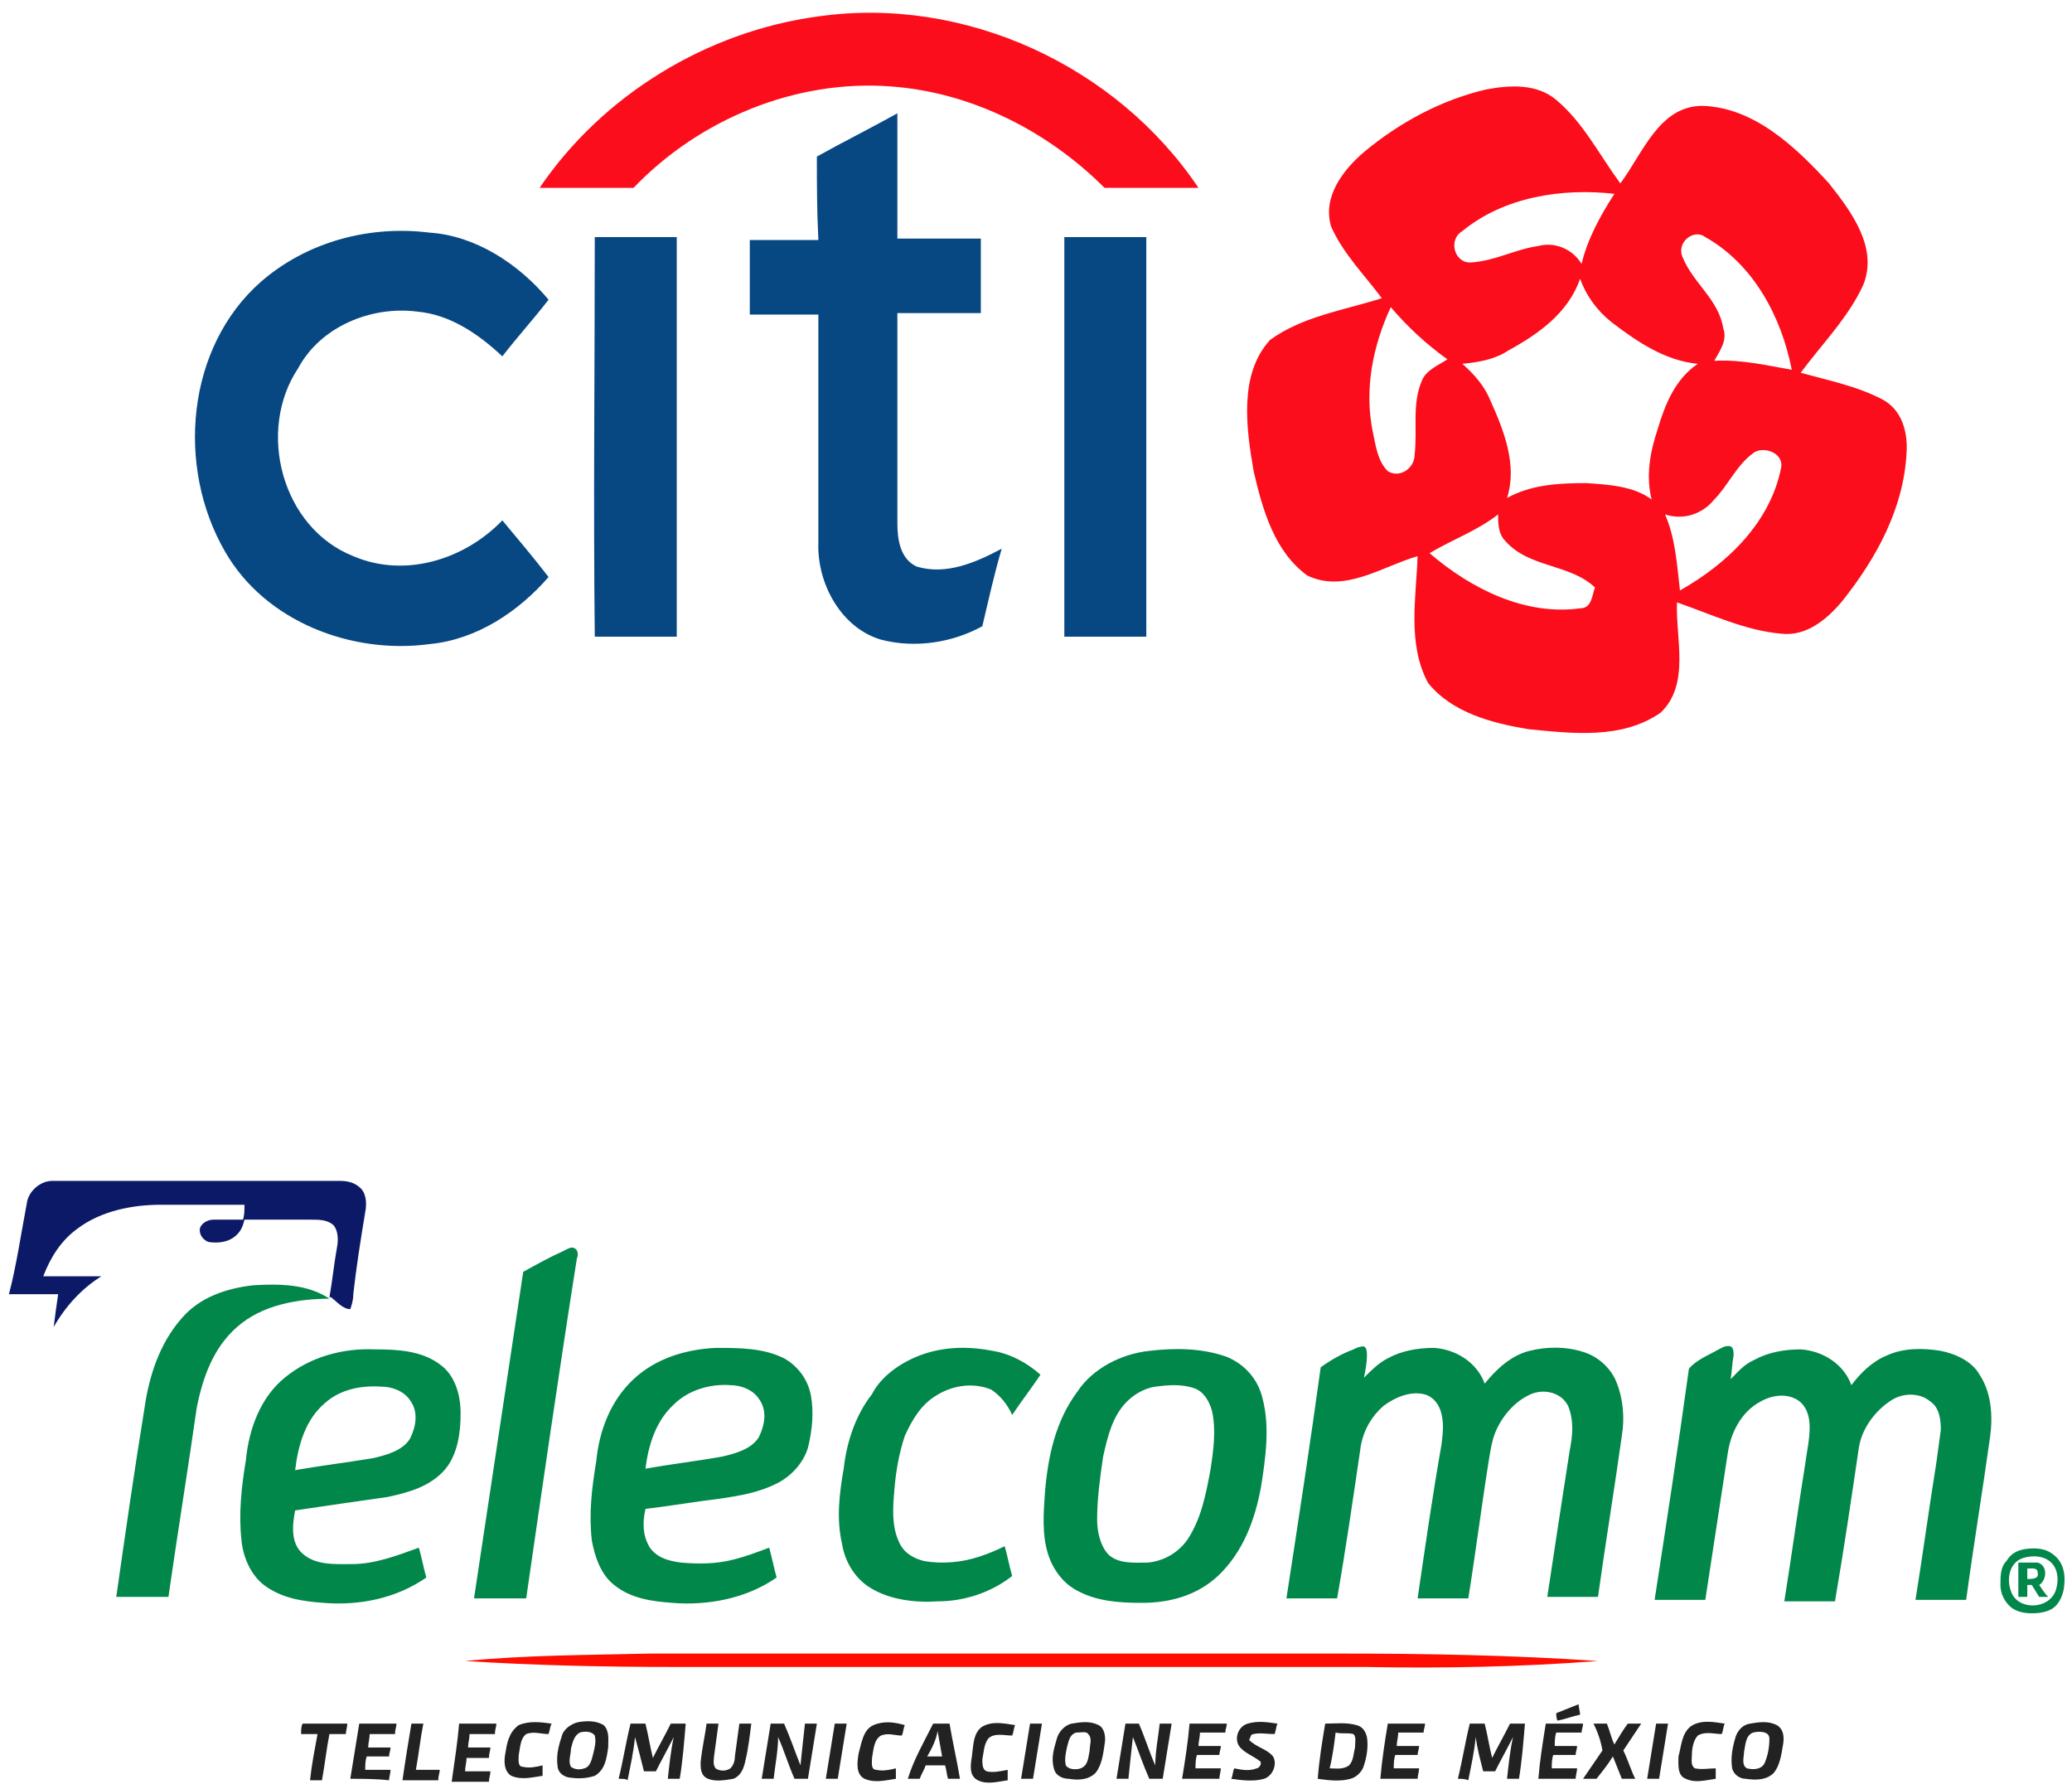 <svg xmlns="http://www.w3.org/2000/svg" width="139" height="120" viewBox="0 0 139 120">
  <g fill="none">
    <g transform="translate(13)">
      <path fill="#FC0D1B" d="M.2 12.6C4.4 6.4 11.4 2.1 18.9 1.1 28.7-.3 38.9 4.4 44.4 12.6 42.3 12.6 40.2 12.6 38.1 12.6 34.3 8.8 29.2 6.2 23.8 5.8 17.4 5.3 10.9 8 6.5 12.6 4.4 12.6 2.3 12.6.2 12.6zM63.7 6C65.3 5.7 67.1 5.6 68.4 6.7 70.2 8.2 71.3 10.4 72.7 12.3 74.2 10.3 75.3 7.1 78.2 7.1 81.7 7.2 84.5 9.9 86.7 12.3 88.2 14.2 90 16.6 89 19.1 88 21.3 86.2 23.1 84.8 25 86.6 25.5 88.6 25.9 90.3 26.8 91.6 27.5 92 29 91.9 30.4 91.7 34.1 89.9 37.4 87.6 40.3 86.6 41.5 85.2 42.7 83.5 42.5 81.1 42.3 78.8 41.2 76.5 40.4 76.4 42.8 77.4 45.9 75.4 47.8 72.8 49.6 69.5 49.2 66.5 48.9 64.1 48.5 61.4 47.8 59.8 45.8 58.4 43.2 59 40.1 59.1 37.3 56.7 38 54.2 39.8 51.7 38.6 49.5 37 48.7 34.2 48.1 31.6 47.6 28.7 47.1 25.1 49.2 22.8 51.4 21.2 54.2 20.8 56.7 20 55.5 18.4 54.1 17 53.3 15.2 52.7 13.2 54.1 11.4 55.5 10.2 57.9 8.2 60.7 6.7 63.7 6L63.7 6zM62.1 15.5C61.1 16.1 61.6 17.7 62.7 17.6 64.3 17.5 65.7 16.7 67.2 16.5 68.3 16.2 69.5 16.7 70.1 17.7 70.5 16 71.4 14.4 72.3 13 68.8 12.6 64.9 13.2 62.1 15.5L62.1 15.5zM76.9 17.3C77.6 19 79.3 20.1 79.6 22 79.9 22.8 79.4 23.5 79 24.2 80.8 24.1 82.5 24.5 84.2 24.8 83.5 21.2 81.6 17.7 78.4 15.9 77.6 15.3 76.4 16.3 76.9 17.3L76.9 17.3zM65.2 23.5C64.3 24.1 63.2 24.3 62.1 24.4 62.9 25.1 63.6 25.9 64 26.9 64.9 28.9 65.8 31.2 65.1 33.4 66.7 32.5 68.6 32.4 70.4 32.4 71.9 32.5 73.6 32.6 74.8 33.5 74.4 31.9 74.7 30.3 75.2 28.8 75.7 27.1 76.4 25.4 77.9 24.4 75.7 24.2 73.8 22.9 72.1 21.6 71.1 20.8 70.4 19.8 70 18.7 69.2 21 67.2 22.4 65.2 23.5L65.2 23.5zM56.1 29C56.3 29.9 56.4 30.9 57.1 31.6 57.9 32.1 58.9 31.4 58.9 30.5 59.1 28.8 58.7 27.1 59.4 25.5 59.7 24.8 60.5 24.5 61.1 24.1 59.7 23.1 58.4 21.9 57.3 20.6 56.1 23.2 55.5 26.1 56.1 29L56.1 29zM81.6 30.4C80.5 31.2 79.9 32.6 79 33.5 78.2 34.5 76.9 34.9 75.7 34.5 76.4 36.1 76.5 37.9 76.7 39.6 79.9 37.8 82.8 35 83.5 31.3 83.6 30.3 82.2 29.9 81.6 30.4L81.6 30.4zM59.9 37.1C62.7 39.5 66.3 41.3 70 40.8 70.8 40.8 70.8 39.9 71 39.4 69.3 37.8 66.6 38.1 65 36.3 64.5 35.8 64.5 35.1 64.5 34.5 63.1 35.6 61.4 36.2 59.9 37.1z" transform="translate(23)"/>
      <path fill="#074883" d="M41.8 3.5C43.6 2.5 45.4 1.6 47.2.6 47.2 3.4 47.2 6.2 47.2 9 49.1 9 50.9 9 52.8 9 52.8 10.7 52.8 12.4 52.8 14 51 14 49.1 14 47.2 14 47.2 18.7 47.2 23.4 47.2 28.1 47.2 29.2 47.4 30.5 48.5 31 50.5 31.6 52.5 30.7 54.2 29.8 53.7 31.5 53.3 33.3 52.9 35 50.9 36.1 48.4 36.5 46.1 35.9 43.4 35.1 41.8 32.1 41.9 29.4 41.9 24.3 41.9 19.2 41.9 14.1 40.4 14.1 38.8 14.1 37.3 14.1 37.3 12.4 37.3 10.7 37.3 9.1 38.8 9.1 40.4 9.1 41.9 9.1 41.8 7.1 41.8 5.3 41.8 3.5zM4.5 11.9C7.6 9.2 11.8 8.1 15.8 8.6 18.9 8.8 21.8 10.7 23.8 13.1 22.8 14.4 21.7 15.6 20.7 16.9 19.1 15.4 17.2 14.1 15 13.9 11.9 13.5 8.5 14.9 7 17.7 4.2 21.9 5.9 28.4 10.7 30.3 14.2 31.8 18.2 30.5 20.7 27.9 21.7 29.1 22.8 30.4 23.8 31.7 21.8 34 19 35.9 15.8 36.2 10.6 36.9 4.8 34.7 2.1 30-1.2 24.3-.5 16.3 4.5 11.9zM26.9 8.9C28.7 8.9 30.6 8.9 32.4 8.9 32.4 17.8 32.4 26.8 32.4 35.7 30.6 35.7 28.7 35.7 26.9 35.7 26.8 26.8 26.9 17.9 26.9 8.9zM58.4 8.9C60.2 8.9 62.1 8.9 63.9 8.9 63.9 17.8 63.9 26.8 63.9 35.7 62.1 35.7 60.2 35.7 58.4 35.7 58.4 26.8 58.4 17.9 58.4 8.9z" transform="translate(0 7)"/>
    </g>
    <g transform="translate(0 79)">
      <path fill="#0C1967" d="M1.8,1.7 C1.9,0.9 2.7,0.2 3.5,0.2 C9.9,0.2 16.4,0.2 22.8,0.2 C23.3,0.2 23.8,0.3 24.2,0.7 C24.6,1.1 24.6,1.8 24.5,2.3 C24.2,4.1 23.9,6 23.7,7.8 C23.7,8.2 23.6,8.5 23.5,8.8 C23,8.8 22.6,8.3 22.2,8 L22.1,8 C22.3,6.9 22.4,5.8 22.6,4.7 C22.7,4.2 22.7,3.6 22.4,3.2 C22,2.8 21.4,2.8 20.9,2.8 C19.4,2.8 17.9,2.8 16.4,2.8 C16.3,3.2 16.2,3.5 15.9,3.8 C15.4,4.3 14.7,4.4 14,4.3 C13.7,4.2 13.4,3.9 13.4,3.5 C13.4,3.1 13.9,2.8 14.3,2.8 C15,2.8 15.6,2.8 16.3,2.8 C16.4,2.5 16.4,2.2 16.4,1.8 C14.5,1.8 12.6,1.8 10.8,1.8 C8.9,1.8 6.8,2.2 5.2,3.4 C4.1,4.2 3.4,5.3 2.9,6.6 C4.2,6.6 5.5,6.6 6.8,6.6 C5.5,7.4 4.4,8.6 3.6,10 C3.7,9.2 3.8,8.5 3.9,7.8 C2.8,7.8 1.7,7.8 0.6,7.8 C1.1,5.9 1.4,3.8 1.8,1.7 Z"/>
      <path fill="#018749" d="M135.4,25.8 C135.8,25.8 136.3,25.8 136.7,25.8 C137.4,26 137.3,27 136.8,27.3 C137,27.6 137.2,27.9 137.4,28.1 C137.2,28.1 137,28.1 136.8,28.1 C136.6,27.8 136.5,27.6 136.3,27.3 C136.2,27.3 136.1,27.3 136,27.3 C136,27.6 136,27.8 136,28.1 C135.8,28.1 135.6,28.1 135.4,28.1 C135.4,27.4 135.4,26.6 135.4,25.8 L135.4,25.8 Z M136,26.2 C136,26.4 136,26.7 136,26.9 C136.3,26.9 136.8,26.9 136.7,26.5 C136.7,26.1 136.3,26.2 136,26.2 Z"/>
      <path fill="#018749" d="M135.8 24.9C136.5 24.8 137.2 24.8 137.8 25.3 138.3 25.7 138.5 26.3 138.5 26.9 138.5 27.5 138.4 28.1 138 28.6 137.6 29.1 136.9 29.2 136.3 29.2 135.8 29.2 135.2 29.1 134.8 28.7 134.4 28.3 134.2 27.8 134.2 27.3 134.2 26.7 134.2 26.1 134.6 25.7 134.9 25.2 135.3 25 135.8 24.9L135.8 24.9zM135.7 25.5C134.8 25.8 134.6 26.9 134.9 27.7 135.3 29 137.4 29 137.9 27.7 138.1 27.1 138.1 26.4 137.7 25.9 137.2 25.3 136.3 25.3 135.7 25.5zM115.3 11.5C115.5 11.4 115.8 11.2 116.1 11.3 116.3 11.4 116.3 11.7 116.3 11.9 116.2 12.4 116.2 12.9 116.1 13.5 116.6 13 117 12.5 117.7 12.2 118.6 11.7 119.7 11.5 120.8 11.5 122.3 11.6 123.7 12.5 124.2 13.9 124.8 13.1 125.6 12.3 126.6 11.9 127.7 11.4 129 11.4 130.2 11.6 131.2 11.8 132.3 12.3 132.8 13.2 133.6 14.4 133.7 16 133.5 17.4 133 21 132.4 24.6 131.9 28.3 130.8 28.3 129.6 28.3 128.5 28.3 129 25.2 129.4 22.2 129.9 19.1 130 18.4 130.1 17.6 130.2 16.9 130.2 16.2 130.1 15.4 129.5 15 128.8 14.4 127.7 14.4 126.9 14.9 125.8 15.6 124.9 16.8 124.7 18.1 124.2 21.5 123.7 24.9 123.1 28.4 121.9 28.4 120.8 28.4 119.7 28.4 120.2 25.3 120.6 22.3 121.1 19.2 121.2 18.4 121.4 17.6 121.4 16.7 121.4 16 121.2 15.3 120.6 14.9 119.8 14.4 118.8 14.6 118.1 15 116.8 15.7 116.1 17.1 115.9 18.5 115.4 21.8 114.9 25 114.4 28.3 113.3 28.3 112.1 28.3 111 28.3 111.8 23.1 112.6 17.9 113.3 12.8 113.8 12.2 114.6 11.9 115.3 11.5zM90.8 11.5C91 11.4 91.2 11.3 91.5 11.3 91.7 11.4 91.7 11.7 91.7 11.9 91.7 12.4 91.6 12.9 91.5 13.4 92 12.9 92.5 12.4 93.1 12.1 94 11.6 95.1 11.4 96.2 11.4 97.7 11.5 99.1 12.4 99.6 13.8 100.4 12.8 101.4 11.9 102.6 11.6 103.8 11.3 105.1 11.3 106.3 11.7 107.2 12 108 12.7 108.4 13.6 108.9 14.8 109 16.1 108.8 17.3 108.3 20.9 107.7 24.5 107.2 28.1 106.1 28.1 104.9 28.1 103.8 28.1 104.3 24.8 104.8 21.5 105.3 18.3 105.5 17.3 105.6 16.3 105.2 15.3 104.7 14.3 103.4 14.1 102.5 14.6 101.5 15.1 100.7 16.1 100.3 17.1 100.1 17.6 100 18.2 99.9 18.8 99.4 21.9 99 25.1 98.5 28.2 97.3 28.2 96.2 28.2 95.1 28.2 95.6 24.8 96.1 21.3 96.7 17.9 96.8 17.1 96.9 16.3 96.6 15.5 96.4 15 96 14.6 95.5 14.5 94.6 14.3 93.6 14.7 92.8 15.3 92 16 91.5 16.9 91.3 17.9 90.8 21.3 90.3 24.8 89.7 28.2 88.6 28.2 87.4 28.2 86.3 28.2 87.1 23 87.9 17.8 88.6 12.7 89.3 12.2 90 11.8 90.8 11.5zM77.1 11.6C78.8 11.4 80.6 11.4 82.3 12 83.5 12.5 84.4 13.5 84.7 14.8 85.2 16.7 84.9 18.8 84.6 20.7 84.2 22.9 83.4 25.1 81.7 26.7 80.3 28 78.5 28.5 76.6 28.5 75.1 28.5 73.6 28.4 72.3 27.7 71.3 27.2 70.6 26.2 70.3 25.2 69.9 23.9 70 22.5 70.1 21.1 70.3 18.7 70.8 16.3 72.3 14.3 73.3 12.8 75.2 11.8 77.1 11.6L77.1 11.6zM77.5 14C76.8 14.1 76.1 14.5 75.6 15 74.6 16 74.3 17.4 74 18.7 73.8 20.1 73.6 21.5 73.6 22.9 73.6 23.7 73.8 24.7 74.4 25.3 75.1 25.9 76.1 25.8 77 25.8 78.1 25.7 79.1 25.1 79.7 24.2 80.6 22.8 80.9 21.2 81.2 19.6 81.4 18.3 81.6 16.9 81.3 15.6 81.1 14.9 80.7 14.3 80.1 14.1 79.2 13.8 78.3 13.9 77.5 14zM62 11.8C63.5 11.3 65.1 11.3 66.6 11.6 67.8 11.8 68.9 12.4 69.8 13.2 69.2 14.1 68.5 15 67.9 15.9 67.6 15.2 67.1 14.6 66.5 14.2 65.3 13.7 63.9 13.9 62.8 14.6 61.8 15.2 61.2 16.2 60.7 17.3 60.3 18.5 60.1 19.7 60 20.9 59.9 22.1 59.8 23.3 60.3 24.4 60.6 25.1 61.2 25.5 62 25.7 63.2 25.9 64.5 25.8 65.7 25.4 66.3 25.2 66.8 25 67.4 24.7 67.6 25.4 67.7 26 67.9 26.7 66.5 27.8 64.7 28.4 62.9 28.4 61.4 28.5 59.7 28.3 58.4 27.5 57.4 26.9 56.7 25.8 56.5 24.6 56.1 22.9 56.3 21.2 56.6 19.5 56.8 17.7 57.4 15.9 58.5 14.5 59.1 13.3 60.5 12.3 62 11.8zM42.5 13.5C44 12.1 46 11.5 48 11.4 49.6 11.4 51.2 11.4 52.6 12.1 53.5 12.6 54.2 13.5 54.4 14.6 54.6 15.7 54.5 16.9 54.2 18.1 53.9 19.1 53.1 20 52.1 20.5 50.9 21.1 49.7 21.3 48.4 21.5 46.7 21.7 45 22 43.3 22.2 43.1 23.1 43.1 24 43.6 24.8 44.1 25.5 44.9 25.7 45.7 25.8 46.9 25.9 48 25.9 49.2 25.6 50 25.4 50.8 25.1 51.6 24.8 51.8 25.5 51.9 26.1 52.1 26.8 50.1 28.2 47.5 28.7 45.1 28.5 43.7 28.4 42.3 28.2 41.2 27.3 40.3 26.6 39.9 25.4 39.7 24.3 39.5 22.5 39.7 20.8 40 19 40.2 16.9 41 14.9 42.5 13.5L42.5 13.5zM45.2 15.2C44 16.3 43.5 17.9 43.3 19.5 45 19.2 46.7 19 48.4 18.7 49.3 18.5 50.4 18.2 50.9 17.4 51.3 16.6 51.5 15.6 50.9 14.8 50.5 14.2 49.7 13.9 49 13.9 47.7 13.8 46.2 14.2 45.2 15.2zM37.8 4.9C38 4.8 38.3 4.6 38.5 4.7 38.8 4.8 38.8 5.2 38.7 5.4 37.5 13 36.4 20.6 35.3 28.2 34.1 28.2 33 28.2 31.8 28.2 32.9 20.9 34 13.6 35.1 6.3 36 5.8 36.9 5.3 37.8 4.9zM19.1 13.4C20.8 12 23 11.4 25.2 11.5 26.7 11.5 28.3 11.6 29.5 12.5 30.5 13.2 30.9 14.5 30.9 15.8 30.9 17.1 30.7 18.5 29.9 19.5 28.9 20.7 27.4 21.1 26 21.4 23.9 21.7 21.8 22 19.8 22.3 19.6 23.3 19.5 24.5 20.3 25.2 21.2 26 22.5 25.9 23.6 25.9 25.2 25.9 26.7 25.3 28.1 24.8 28.3 25.5 28.4 26.1 28.6 26.8 26.6 28.2 24.1 28.7 21.7 28.5 20.3 28.4 18.9 28.2 17.7 27.3 16.8 26.6 16.3 25.4 16.2 24.3 16 22.5 16.2 20.7 16.5 18.9 16.7 16.8 17.5 14.7 19.1 13.4L19.1 13.4zM21.8 15.1C20.5 16.2 20 17.9 19.8 19.6 21.5 19.3 23.2 19.1 25 18.8 25.9 18.6 27 18.3 27.5 17.5 27.9 16.7 28.1 15.7 27.5 14.9 27.1 14.3 26.3 14 25.6 14 24.2 13.9 22.8 14.2 21.8 15.1z"/>
      <path fill="#018749" d="M12.2,9.4 C13.4,8 15.2,7.4 17,7.2 C18.7,7.1 20.6,7.1 22.1,8.1 L22.2,8.1 C20,8.1 17.6,8.5 15.9,10 C14.3,11.4 13.6,13.4 13.2,15.4 C12.6,19.6 11.9,23.9 11.3,28.1 C10.1,28.1 9,28.1 7.8,28.1 C8.4,23.9 9,19.7 9.7,15.4 C10,13.3 10.7,11.1 12.2,9.4 Z"/>
      <path fill="#FF0D00" d="M31.2,32.4 C35.3,32 39.5,32 43.7,31.9 C59,31.9 74.4,31.9 89.7,31.9 C95.5,31.9 101.4,32 107.2,32.4 C102,32.8 96.8,32.9 91.6,32.8 C76.2,32.8 60.8,32.8 45.3,32.8 C40.6,32.8 35.9,32.7 31.2,32.4 Z"/>
      <path fill="#222" d="M84.4.9C84.9.7 85.4.5 85.9.3 85.9.5 86 .8 86 1 85.5 1.1 85 1.3 84.5 1.4 84.4 1.3 84.4 1 84.4.9zM10.8 1.6C11.6 1.6 12.5 1.6 13.3 1.6 13.3 1.8 13.2 2 13.2 2.3 12.6 2.3 12.1 2.3 11.5 2.3 11.5 2.6 11.4 2.9 11.4 3.2 11.9 3.2 12.4 3.2 12.9 3.2 12.9 3.4 12.8 3.6 12.8 3.9 12.3 3.9 11.8 3.9 11.3 3.9 11.3 4.2 11.2 4.5 11.2 4.8 11.8 4.8 12.3 4.8 12.9 4.8 12.9 5 12.8 5.3 12.8 5.5 12 5.5 11.1 5.5 10.3 5.5 10.5 4.1 10.7 2.8 10.8 1.6zM14.8 1.7C15.5 1.4 16.3 1.5 17 1.6 16.9 1.8 16.9 2 16.8 2.3 16.3 2.3 15.8 2.1 15.3 2.3 14.9 2.6 14.9 3.2 14.8 3.7 14.8 4 14.7 4.5 15.1 4.5 15.5 4.6 16 4.5 16.4 4.4 16.4 4.6 16.4 4.8 16.4 5.1 15.7 5.2 15 5.4 14.3 5.1 13.8 4.8 13.8 4.1 13.9 3.6 14 3 14.1 2.2 14.8 1.7zM18.8 1.5C19.4 1.4 20 1.4 20.5 1.7 20.9 2.1 20.8 2.7 20.8 3.2 20.7 3.9 20.6 4.7 19.9 5.1 19.3 5.3 18.7 5.3 18.1 5.2 17.7 5.1 17.4 4.8 17.4 4.4 17.3 3.7 17.5 3 17.7 2.4 17.8 2 18.3 1.6 18.8 1.5L18.8 1.5zM18.9 2.2C18.5 2.4 18.4 2.9 18.3 3.3 18.3 3.7 18.1 4.1 18.3 4.5 18.6 4.7 18.9 4.7 19.2 4.6 19.6 4.5 19.7 4 19.8 3.6 19.9 3.2 20 2.8 19.9 2.4 19.7 2.1 19.2 2.1 18.9 2.2zM34 1.6C34.2 1.6 34.5 1.6 34.8 1.6 34.6 2.8 34.4 4.1 34.2 5.3 33.9 5.3 33.6 5.3 33.3 5.3 32.9 4.4 32.6 3.4 32.2 2.5 32.2 3.4 32 4.4 31.9 5.3 31.6 5.3 31.4 5.3 31.1 5.3 31.3 4.1 31.5 2.8 31.7 1.6 32 1.6 32.3 1.6 32.6 1.6 33 2.5 33.3 3.4 33.7 4.4 33.8 3.4 33.9 2.5 34 1.6zM38.6 1.7C39.3 1.4 40 1.5 40.7 1.7 40.6 1.9 40.6 2.2 40.5 2.4 40 2.4 39.6 2.2 39.1 2.4 38.6 2.7 38.6 3.4 38.5 3.9 38.5 4.2 38.4 4.7 38.8 4.7 39.2 4.8 39.7 4.7 40.1 4.6 40.1 4.8 40.1 5 40.1 5.3 39.4 5.4 38.7 5.6 38 5.3 37.4 5 37.5 4.2 37.6 3.6 37.8 2.9 37.9 2 38.6 1.7zM45.9 1.8C46.6 1.4 47.4 1.6 48.1 1.7 48 1.9 48 2.2 47.9 2.4 47.4 2.4 46.7 2.2 46.3 2.6 46 3 46 3.5 45.9 4 45.9 4.3 45.9 4.7 46.2 4.8 46.6 4.9 47.1 4.8 47.6 4.7 47.6 4.9 47.6 5.2 47.6 5.4 46.9 5.5 46.2 5.7 45.6 5.4 45 5.1 45.1 4.4 45.2 3.8 45.3 3 45.3 2.2 45.9 1.8zM51.9 1.6C52.5 1.5 53.1 1.4 53.7 1.7 54.1 1.9 54.2 2.5 54.1 3 54 3.7 53.9 4.4 53.5 4.9 53 5.4 52.3 5.4 51.7 5.3 51.3 5.3 50.8 5.1 50.7 4.6 50.5 3.9 50.7 3.3 50.9 2.6 51 2.2 51.4 1.7 51.9 1.6L51.9 1.6zM52.2 2.2C51.8 2.3 51.7 2.7 51.6 3.1 51.5 3.5 51.4 4 51.5 4.4 51.7 4.7 52.2 4.7 52.5 4.6 53 4.4 53 3.9 53.1 3.4 53.1 3 53.3 2.6 53 2.3 52.9 2.1 52.5 2.2 52.2 2.2zM59.8 1.6C60.6 1.6 61.5 1.6 62.3 1.6 62.3 1.8 62.2 2 62.2 2.2 61.6 2.2 61.1 2.2 60.5 2.2 60.5 2.5 60.4 2.8 60.4 3.1 60.9 3.1 61.4 3.1 61.9 3.1 61.9 3.3 61.8 3.5 61.8 3.7 61.3 3.7 60.8 3.7 60.3 3.7 60.2 4 60.2 4.3 60.2 4.6 60.8 4.6 61.3 4.6 61.9 4.6 61.9 4.8 61.8 5.1 61.8 5.3 61 5.3 60.1 5.3 59.3 5.3 59.5 4.1 59.7 2.8 59.8 1.6zM63.7 1.6C64.4 1.4 65 1.5 65.7 1.6 65.6 1.8 65.6 2.1 65.5 2.3 65 2.3 64.5 2.2 64.1 2.3 63.9 2.3 63.9 2.5 63.8 2.7 64.3 3.2 65 3.3 65.4 3.8 65.7 4.3 65.4 5.1 64.8 5.3 64.1 5.5 63.3 5.4 62.6 5.3 62.7 5.1 62.7 4.8 62.8 4.6 63.3 4.7 63.8 4.8 64.3 4.6 64.5 4.6 64.7 4.2 64.5 4.1 64.1 3.8 63.6 3.6 63.3 3.3 62.7 2.8 63 1.8 63.7 1.6zM73.1 1.6C73.9 1.6 74.8 1.6 75.6 1.6 75.6 1.8 75.5 2 75.5 2.2 74.9 2.2 74.4 2.2 73.8 2.2 73.8 2.5 73.7 2.8 73.7 3.1 74.2 3.1 74.7 3.1 75.2 3.1 75.2 3.3 75.1 3.5 75.1 3.7 74.6 3.7 74.1 3.7 73.6 3.7 73.5 4 73.5 4.3 73.5 4.6 74.1 4.6 74.6 4.6 75.2 4.6 75.2 4.8 75.1 5.1 75.1 5.3 74.3 5.3 73.4 5.3 72.6 5.3 72.7 4.1 72.9 2.8 73.1 1.6zM93.4 1.8C94.1 1.3 95 1.5 95.7 1.6 95.6 1.8 95.6 2.1 95.5 2.3 95 2.3 94.4 2.1 93.9 2.4 93.6 2.7 93.5 3.3 93.5 3.7 93.5 4 93.4 4.4 93.7 4.6 94.2 4.7 94.6 4.6 95.1 4.6 95.1 4.8 95.1 5 95.1 5.3 94.4 5.4 93.7 5.6 93.1 5.3 92.5 5.1 92.6 4.3 92.6 3.8 92.8 3.1 92.8 2.3 93.4 1.8zM97.4 1.6C98 1.5 98.6 1.4 99.2 1.7 99.7 2 99.7 2.6 99.6 3.1 99.5 3.7 99.4 4.4 99 4.9 98.5 5.4 97.8 5.4 97.1 5.3 96.7 5.3 96.3 5 96.2 4.6 96.1 3.9 96.2 3.3 96.4 2.6 96.5 2.2 96.8 1.7 97.4 1.6L97.4 1.6zM97.6 2.2C97.1 2.4 97.1 3 97 3.5 97 3.8 96.8 4.4 97.2 4.6 97.6 4.7 98.2 4.7 98.4 4.2 98.6 3.7 98.7 3.2 98.7 2.6 98.7 2.1 98 2.1 97.6 2.2zM.3 1.6C1.3 1.6 2.3 1.6 3.3 1.6 3.3 1.8 3.2 2.1 3.2 2.3 2.8 2.3 2.5 2.3 2.1 2.3 1.9 3.3 1.8 4.3 1.6 5.4 1.3 5.4 1.1 5.4.8 5.4.9 4.4 1.1 3.4 1.3 2.3 1 2.3.6 2.3.2 2.3.2 2 .2 1.8.3 1.6zM3.5 5.3C3.7 4.1 3.9 2.8 4.1 1.6 4.9 1.6 5.8 1.6 6.6 1.6 6.6 1.8 6.5 2 6.5 2.3 5.9 2.3 5.4 2.3 4.8 2.3 4.8 2.6 4.7 2.9 4.7 3.2 5.2 3.2 5.7 3.2 6.2 3.2 6.2 3.4 6.1 3.6 6.1 3.8 5.6 3.8 5.1 3.8 4.6 3.8 4.5 4.1 4.5 4.4 4.5 4.7 5.1 4.7 5.6 4.7 6.2 4.7 6.2 4.9 6.1 5.2 6.1 5.4 5.2 5.3 4.3 5.3 3.5 5.3zM7.6 1.6C7.9 1.6 8.1 1.6 8.4 1.6 8.2 2.6 8.1 3.6 7.9 4.7 8.4 4.7 9 4.7 9.5 4.7 9.5 4.9 9.4 5.1 9.4 5.4 8.6 5.4 7.8 5.4 7 5.4 7.2 4 7.4 2.8 7.6 1.6zM21.5 5.3C21.8 4.1 22 2.8 22.3 1.6 22.6 1.6 22.9 1.6 23.3 1.6 23.5 2.4 23.6 3.1 23.8 3.9 24.2 3.1 24.6 2.4 25 1.6 25.3 1.6 25.7 1.6 26 1.6 25.9 2.8 25.8 4.1 25.6 5.3 25.4 5.3 25.1 5.3 24.8 5.3 24.9 4.4 25 3.4 25.2 2.5 24.8 3.3 24.4 4 24 4.8 23.8 4.8 23.5 4.8 23.2 4.8 23 4 22.8 3.2 22.6 2.5 22.5 3.5 22.3 4.4 22.1 5.4 22 5.3 21.8 5.3 21.5 5.3zM27.4 1.6C27.7 1.6 28 1.6 28.2 1.6 28.1 2.3 28 3.1 27.9 3.8 27.9 4 27.8 4.3 28 4.6 28.3 4.8 28.7 4.8 29 4.6 29.2 4.4 29.3 4.1 29.3 3.8 29.4 3.1 29.5 2.3 29.6 1.6 29.9 1.6 30.2 1.6 30.4 1.6 30.3 2.4 30.2 3.3 30 4.1 29.9 4.6 29.7 5.1 29.2 5.3 28.6 5.4 28 5.5 27.5 5.3 27 5.1 27 4.6 27 4.2 27.1 3.2 27.3 2.4 27.4 1.6zM35.4 5.3C35.6 4.1 35.8 2.8 36 1.6 36.3 1.6 36.5 1.6 36.8 1.6 36.6 2.8 36.4 4.1 36.2 5.3 36 5.3 35.7 5.3 35.4 5.3zM42.6 1.6C42.9 1.6 43.3 1.6 43.7 1.6 43.9 2.8 44.2 4.1 44.4 5.3 44.1 5.3 43.8 5.3 43.6 5.3 43.5 5 43.5 4.7 43.4 4.4 43 4.4 42.5 4.4 42.1 4.4 42 4.7 41.8 5 41.7 5.3 41.4 5.3 41.1 5.3 40.9 5.3 41.3 4 42 2.8 42.6 1.6L42.6 1.6zM42.2 3.8C42.5 3.8 42.9 3.8 43.2 3.8 43.1 3.2 43 2.7 42.9 2.1 42.8 2.7 42.5 3.3 42.2 3.8zM48.5 5.3C48.7 4.1 48.9 2.8 49.1 1.6 49.4 1.6 49.6 1.6 49.9 1.6 49.7 2.8 49.5 4.1 49.3 5.3 49.1 5.3 48.8 5.3 48.5 5.3zM55.5 1.6C55.8 1.6 56.1 1.6 56.4 1.6 56.8 2.5 57.1 3.5 57.5 4.4 57.5 3.5 57.7 2.5 57.8 1.6 58 1.6 58.3 1.6 58.6 1.6 58.4 2.8 58.2 4.1 58 5.3 57.7 5.3 57.4 5.3 57.1 5.3 56.7 4.4 56.4 3.5 56 2.5 55.9 3.4 55.8 4.3 55.7 5.3 55.4 5.3 55.2 5.3 54.9 5.3 55.1 4.1 55.3 2.8 55.5 1.6zM68.9 1.6C69.6 1.6 70.3 1.5 71 1.7 71.4 1.8 71.6 2.1 71.7 2.5 71.8 3.1 71.7 3.8 71.5 4.4 71.4 4.8 71 5.2 70.6 5.3 69.9 5.5 69.1 5.4 68.4 5.3 68.5 4 68.7 2.8 68.9 1.6L68.9 1.6zM69.6 2.2C69.5 3 69.4 3.8 69.2 4.6 69.6 4.6 70.1 4.7 70.5 4.4 70.8 4.1 70.8 3.6 70.9 3.2 70.9 2.9 71 2.5 70.8 2.3 70.4 2.2 70 2.3 69.6 2.2zM77.8 5.3C78.1 4.1 78.3 2.8 78.6 1.6 78.9 1.6 79.3 1.6 79.6 1.6 79.8 2.4 79.9 3.1 80.1 3.9 80.5 3.1 80.9 2.4 81.3 1.6 81.6 1.6 82 1.6 82.3 1.6 82.2 2.8 82.1 4.1 81.9 5.3 81.6 5.3 81.4 5.3 81.1 5.3 81.2 4.4 81.3 3.4 81.5 2.5 81.1 3.3 80.7 4 80.3 4.8 80 4.8 79.8 4.8 79.5 4.8 79.3 4 79.1 3.3 79 2.5 78.9 3.5 78.7 4.4 78.5 5.4 78.3 5.3 78 5.3 77.8 5.3zM83.7 1.6C84.5 1.6 85.4 1.6 86.2 1.6 86.2 1.8 86.1 2 86.1 2.2 85.5 2.2 85 2.2 84.4 2.2 84.3 2.5 84.3 2.8 84.3 3.1 84.8 3.1 85.3 3.1 85.8 3.1 85.8 3.3 85.7 3.5 85.7 3.7 85.2 3.7 84.7 3.7 84.2 3.7 84.1 4 84.1 4.3 84.1 4.6 84.7 4.6 85.2 4.6 85.8 4.6 85.8 4.8 85.7 5.1 85.7 5.3 84.9 5.3 84 5.3 83.2 5.3 83.3 4.1 83.5 2.8 83.7 1.6zM86.9 1.6C87.2 1.6 87.5 1.6 87.8 1.6 88 2.1 88.1 2.6 88.3 3 88.6 2.5 88.9 2 89.2 1.6 89.5 1.6 89.8 1.6 90.1 1.6 89.7 2.2 89.3 2.8 88.9 3.4 89.2 4 89.4 4.7 89.7 5.3 89.4 5.3 89.1 5.3 88.8 5.3 88.6 4.8 88.4 4.3 88.2 3.8 87.9 4.3 87.5 4.8 87.1 5.3 86.8 5.3 86.5 5.3 86.2 5.3 86.6 4.7 87.1 4 87.5 3.4 87.4 2.8 87.2 2.2 86.9 1.6zM91.1 1.6C91.4 1.6 91.7 1.6 91.9 1.6 91.7 2.8 91.5 4.1 91.3 5.3 91 5.3 90.8 5.3 90.5 5.3 90.7 4.1 90.9 2.8 91.1 1.6z" transform="translate(20 35)"/>
    </g>
  </g>
</svg>
